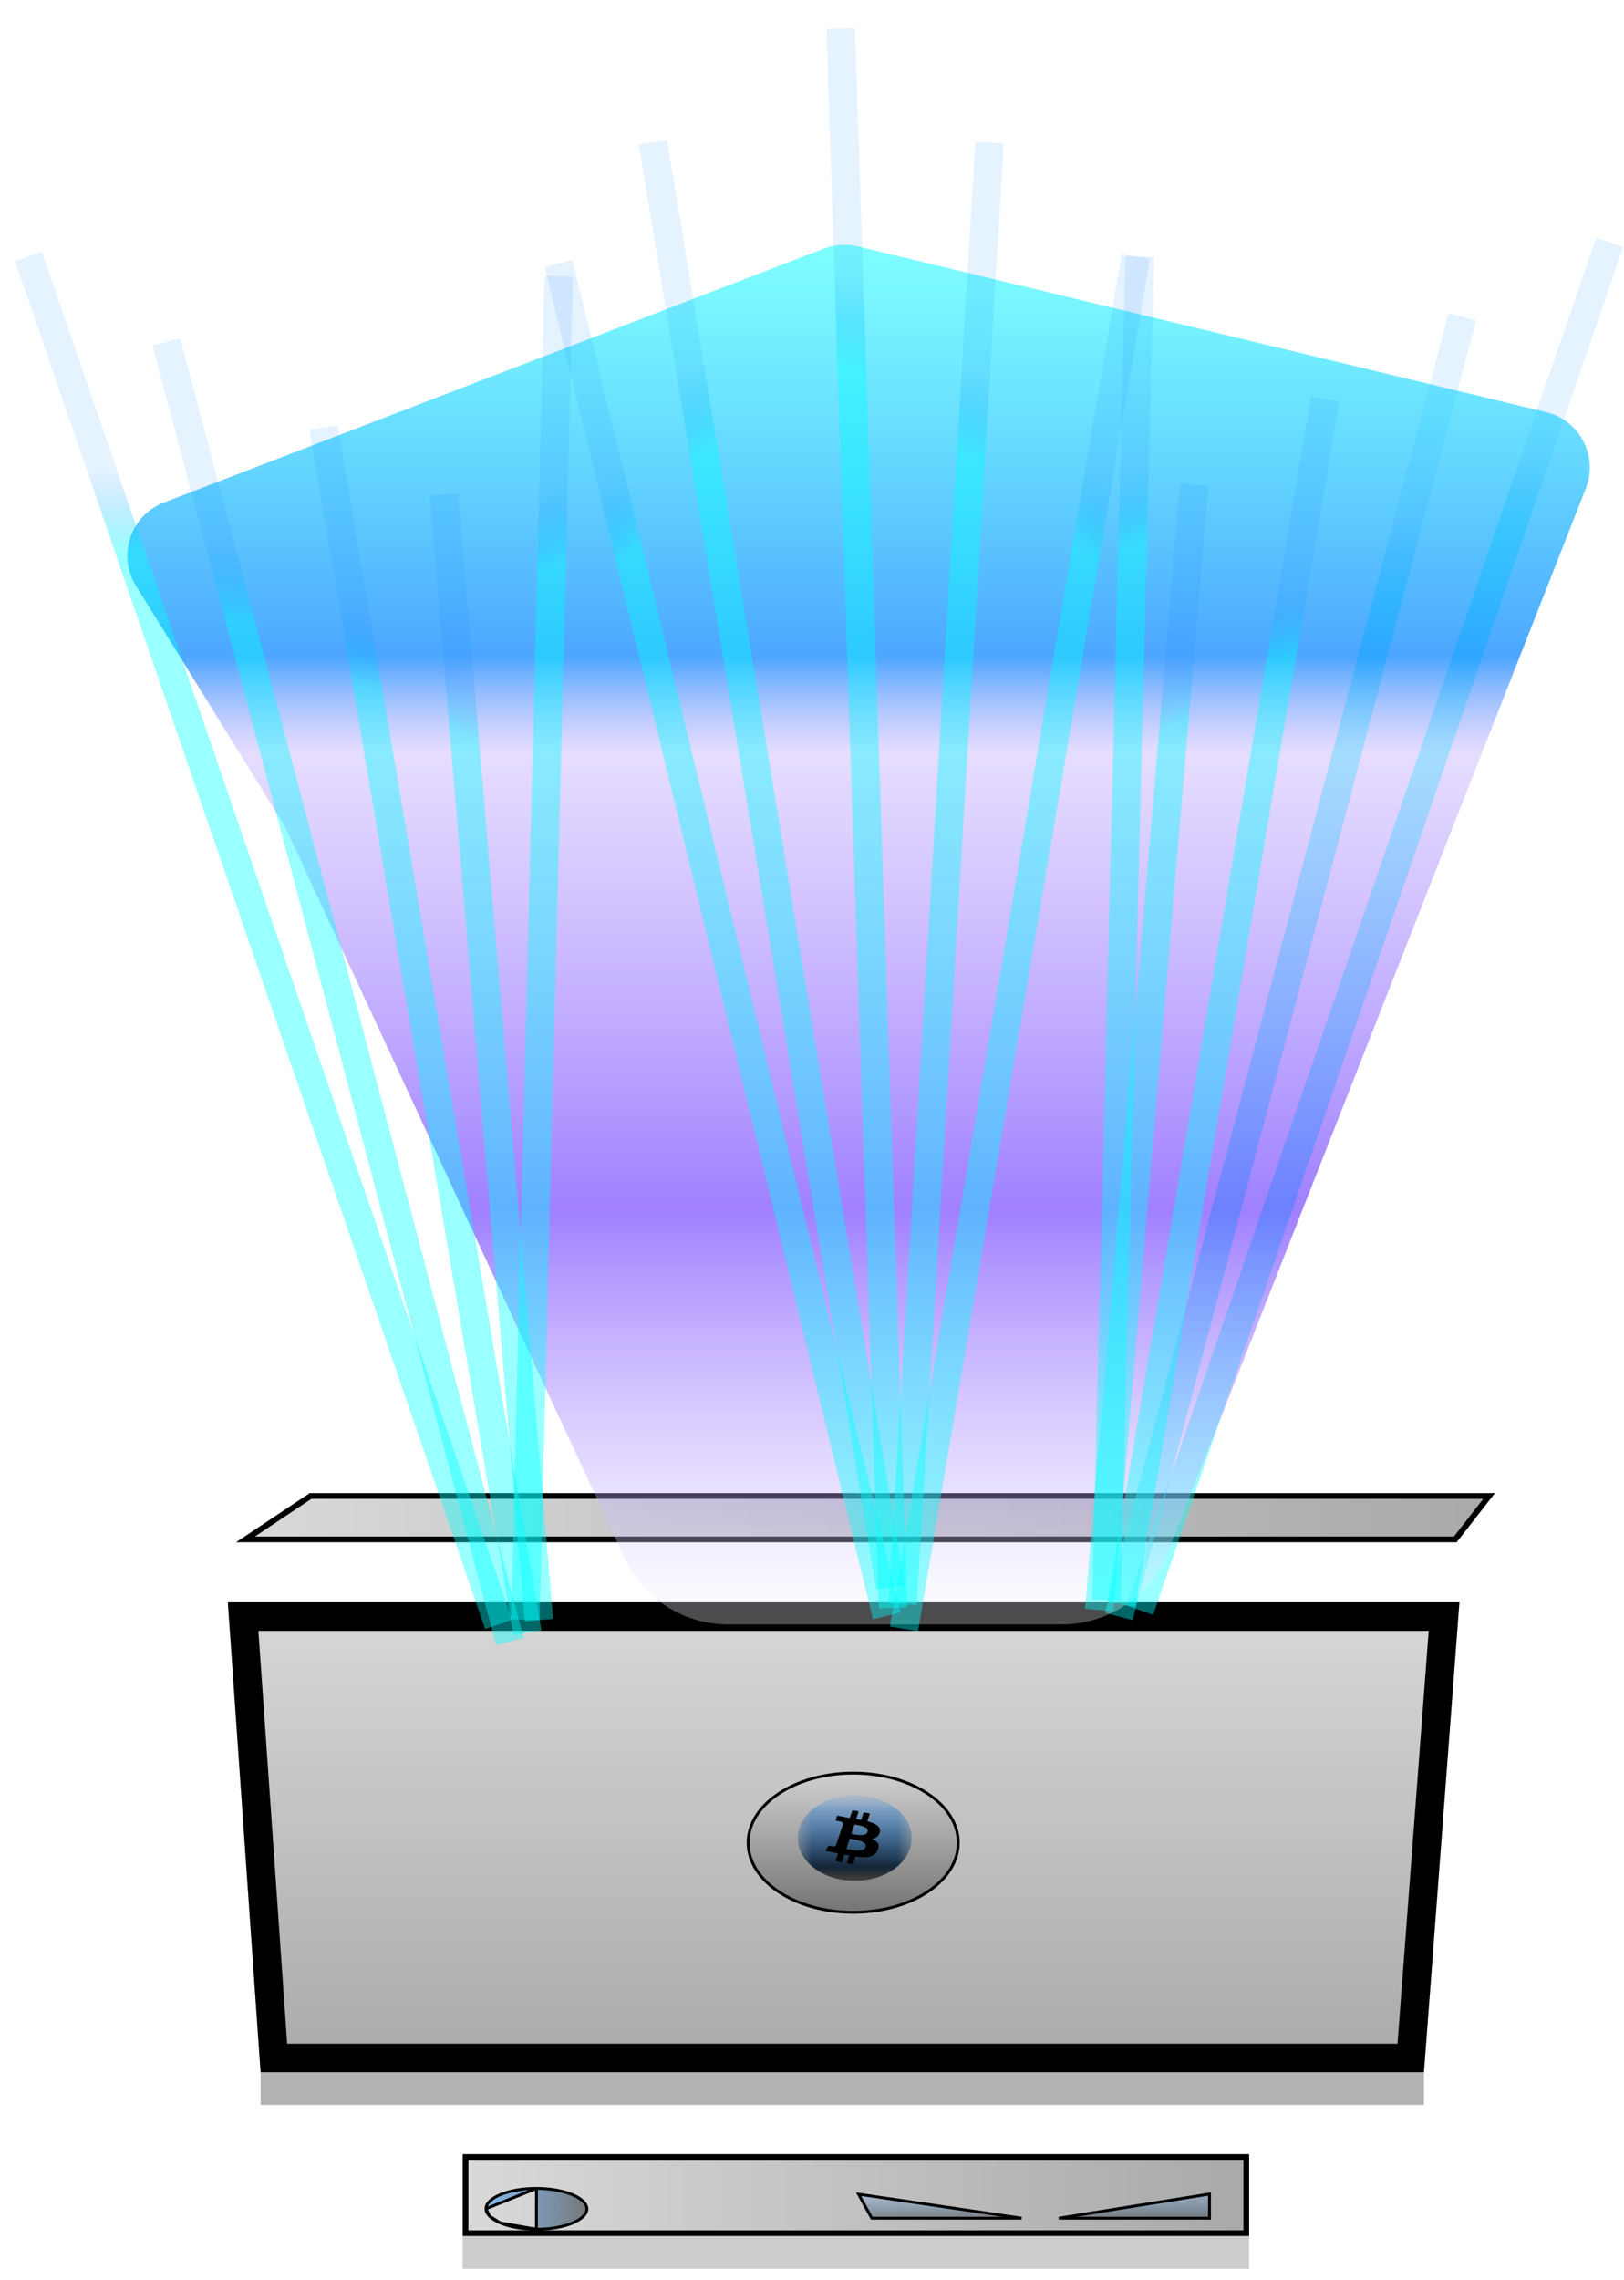 <svg width="57" height="80" viewBox="0 0 57 80" fill="none" xmlns="http://www.w3.org/2000/svg">
    <g clip-path="url(#clip0_17_959)">
    <path d="M8.615 54.018L10.902 52.493H52.265L51.079 54.018H8.615Z" fill="url(#paint0_linear_17_959)" stroke="black" stroke-width="0.2"/>
    <path d="M16.34 78.363V75.688H43.743V78.363H16.34Z" fill="url(#paint1_linear_17_959)" stroke="black" stroke-width="0.2"/>
    <path d="M30.134 76.994L35.854 77.838H30.598L30.134 76.994ZM37.161 77.838L42.452 76.988V77.838H37.161Z" fill="url(#paint2_linear_17_959)" fill-opacity="0.44" stroke="black" stroke-width="0.1"/>
    <path d="M18.83 76.791L18.83 76.791C18.332 76.79 17.884 76.875 17.561 77.01C17.4 77.077 17.273 77.156 17.187 77.242C17.101 77.327 17.058 77.416 17.058 77.505L18.83 76.791ZM18.83 76.791C19.327 76.792 19.775 76.878 20.097 77.014C20.258 77.083 20.385 77.162 20.471 77.248C20.556 77.334 20.599 77.423 20.599 77.511C20.598 77.6 20.556 77.689 20.47 77.774C20.384 77.86 20.256 77.939 20.095 78.007C19.773 78.141 19.325 78.226 18.827 78.225H18.827M18.83 76.791L18.827 78.225M18.827 78.225C18.329 78.224 17.881 78.138 17.559 78.002M18.827 78.225L17.559 78.002M17.559 78.002C17.399 77.933 17.272 77.854 17.186 77.768M17.559 78.002L17.186 77.768M17.186 77.768C17.1 77.682 17.058 77.593 17.058 77.505L17.186 77.768Z" fill="url(#paint3_linear_17_959)" fill-opacity="0.54" stroke="black" stroke-width="0.1"/>
    <g filter="url(#filter0_d_17_959)">
    <path d="M7.997 56.227H51.224L49.978 72.713H9.147L7.997 56.227Z" fill="url(#paint4_linear_17_959)"/>
    <path d="M9.613 72.213L8.533 56.727H50.684L49.514 72.213H9.613Z" stroke="black"/>
    </g>
    <path d="M33.634 64.661C33.634 65.328 33.229 65.937 32.561 66.382C31.894 66.827 30.969 67.103 29.946 67.103C28.922 67.103 27.997 66.827 27.33 66.382C26.663 65.937 26.258 65.328 26.258 64.661C26.258 63.995 26.663 63.386 27.33 62.941C27.997 62.496 28.922 62.219 29.946 62.219C30.969 62.219 31.894 62.496 32.561 62.941C33.229 63.386 33.634 63.995 33.634 64.661Z" fill="url(#paint5_linear_17_959)" fill-opacity="0.54" stroke="black" stroke-width="0.1"/>
    <g style="mix-blend-mode:multiply">
    <path d="M43.843 78.463H16.24V79.613H43.843V78.463Z" fill="black" fill-opacity="0.2"/>
    </g>
    <g style="mix-blend-mode:multiply">
    <path d="M49.978 72.713H9.147V73.863H49.978V72.713Z" fill="black" fill-opacity="0.3"/>
    </g>
    </g>
    <path opacity="0.5" d="M40 56.5L56.5 8.5" stroke="url(#paint6_linear_17_959)"/>
    <path opacity="0.5" d="M39.268 56.722L51.326 11.119" stroke="url(#paint7_linear_17_959)"/>
    <g style="mix-blend-mode:overlay">
    <path d="M10 29L4.771 20.553C4.111 19.487 4.583 18.083 5.753 17.633L28.919 8.723C29.297 8.578 29.711 8.551 30.105 8.646L54.267 14.462C55.447 14.746 56.104 16.008 55.66 17.138L51 29L40.997 54.463C40.395 55.993 38.919 57 37.274 57H25.553C23.996 57 22.581 56.097 21.925 54.684L10 29Z" fill="url(#paint8_linear_17_959)"/>
    </g>
    <g clip-path="url(#clip1_17_959)">
    <mask id="mask0_17_959" style="mask-type:luminance" maskUnits="userSpaceOnUse" x="28" y="63" width="4" height="3">
    <path d="M32 63H28V66H32V63Z" fill="white"/>
    </mask>
    <g mask="url(#mask0_17_959)">
    <path d="M31.94 64.863C31.673 65.667 30.587 66.156 29.516 65.955C28.445 65.755 27.793 64.941 28.06 64.138C28.327 63.334 29.412 62.845 30.483 63.045C31.555 63.245 32.207 64.059 31.94 64.863Z" fill="url(#paint9_linear_17_959)"/>
    <path d="M30.882 64.286C30.922 64.087 30.719 63.979 30.442 63.908L30.532 63.637L30.312 63.596L30.225 63.86C30.167 63.849 30.108 63.839 30.049 63.829L30.137 63.564L29.918 63.523L29.828 63.793C29.78 63.785 29.733 63.777 29.688 63.768L29.688 63.767L29.385 63.711L29.327 63.886C29.327 63.886 29.49 63.914 29.486 63.916C29.575 63.933 29.591 63.977 29.589 64.012L29.486 64.32C29.492 64.321 29.5 64.323 29.509 64.325C29.502 64.324 29.494 64.323 29.486 64.321L29.342 64.753C29.331 64.773 29.304 64.803 29.242 64.792C29.244 64.794 29.082 64.762 29.082 64.762L28.973 64.95L29.259 65.004C29.312 65.014 29.364 65.024 29.415 65.034L29.325 65.308L29.544 65.349L29.634 65.078C29.694 65.09 29.752 65.101 29.809 65.112L29.719 65.381L29.939 65.422L30.029 65.149C30.404 65.202 30.685 65.181 30.803 64.927C30.899 64.723 30.799 64.605 30.602 64.528C30.745 64.503 30.853 64.432 30.882 64.286L30.882 64.286ZM30.381 64.814C30.313 65.018 29.854 64.907 29.705 64.88L29.826 64.517C29.974 64.545 30.451 64.6 30.381 64.814ZM30.448 64.283C30.387 64.469 30.005 64.375 29.881 64.352L29.99 64.023C30.114 64.046 30.513 64.089 30.448 64.283Z" fill="black"/>
    </g>
    </g>
    <path opacity="0.5" d="M17.5 57L1 9" stroke="url(#paint10_linear_17_959)"/>
    <path opacity="0.5" d="M17.897 57.603L5.84 12" stroke="url(#paint11_linear_17_959)"/>
    <path opacity="0.5" d="M18.513 57.298L11.358 15" stroke="url(#paint12_linear_17_959)"/>
    <path opacity="0.5" d="M39.358 56.298L46.513 14" stroke="url(#paint13_linear_17_959)"/>
    <path opacity="0.5" d="M18.916 56.849L15.582 17.355" stroke="url(#paint14_linear_17_959)"/>
    <path opacity="0.5" d="M31.346 56.421L29.505 1" stroke="url(#paint15_linear_17_959)"/>
    <path opacity="0.5" d="M38.582 56.494L41.916 17" stroke="url(#paint16_linear_17_959)"/>
    <path opacity="0.5" d="M31.68 56.29L34.731 5" stroke="url(#paint17_linear_17_959)"/>
    <path opacity="0.5" d="M31.25 55.7L22.918 5" stroke="url(#paint18_linear_17_959)"/>
    <path opacity="0.5" d="M31.124 56.7L19.603 9.24" stroke="url(#paint19_linear_17_959)"/>
    <path opacity="0.5" d="M31.729 57.156L39.861 9" stroke="url(#paint20_linear_17_959)"/>
    <path opacity="0.5" d="M18.439 56.835L19.611 9.694" stroke="url(#paint21_linear_17_959)"/>
    <path opacity="0.5" d="M38.833 56.141L40.004 9" stroke="url(#paint22_linear_17_959)"/>
    <defs>
    <filter id="filter0_d_17_959" x="-22.003" y="26.227" width="103.227" height="76.486" filterUnits="userSpaceOnUse" color-interpolation-filters="sRGB">
    <feFlood flood-opacity="0" result="BackgroundImageFix"/>
    <feColorMatrix in="SourceAlpha" type="matrix" values="0 0 0 0 0 0 0 0 0 0 0 0 0 0 0 0 0 0 127 0" result="hardAlpha"/>
    <feOffset/>
    <feGaussianBlur stdDeviation="15"/>
    <feComposite in2="hardAlpha" operator="out"/>
    <feColorMatrix type="matrix" values="0 0 0 0 0 0 0 0 0 1 0 0 0 0 1 0 0 0 0.6 0"/>
    <feBlend mode="normal" in2="BackgroundImageFix" result="effect1_dropShadow_17_959"/>
    <feBlend mode="normal" in="SourceGraphic" in2="effect1_dropShadow_17_959" result="shape"/>
    </filter>
    <linearGradient id="paint0_linear_17_959" x1="8.284" y1="53.256" x2="52.47" y2="53.256" gradientUnits="userSpaceOnUse">
    <stop stop-color="#D9D9D9"/>
    <stop offset="1" stop-color="#A9A9A9"/>
    </linearGradient>
    <linearGradient id="paint1_linear_17_959" x1="16.24" y1="77.026" x2="43.843" y2="77.026" gradientUnits="userSpaceOnUse">
    <stop stop-color="#D9D9D9"/>
    <stop offset="1" stop-color="#A9A9A9"/>
    </linearGradient>
    <linearGradient id="paint2_linear_17_959" x1="36.272" y1="76.93" x2="36.272" y2="77.888" gradientUnits="userSpaceOnUse">
    <stop stop-color="#0080FF" stop-opacity="0.2"/>
    <stop offset="1" stop-color="#282828"/>
    </linearGradient>
    <linearGradient id="paint3_linear_17_959" x1="17.008" y1="77.501" x2="20.649" y2="77.488" gradientUnits="userSpaceOnUse">
    <stop stop-color="#0080FF" stop-opacity="0.7"/>
    <stop offset="1" stop-color="#282828"/>
    </linearGradient>
    <linearGradient id="paint4_linear_17_959" x1="29.61" y1="56.227" x2="29.61" y2="72.713" gradientUnits="userSpaceOnUse">
    <stop stop-color="#D8D8D8"/>
    <stop offset="1" stop-color="#A9A9A9"/>
    </linearGradient>
    <linearGradient id="paint5_linear_17_959" x1="29.946" y1="67.153" x2="29.946" y2="62.169" gradientUnits="userSpaceOnUse">
    <stop stop-color="#3C3836"/>
    <stop offset="1" stop-color="#D9D9D9"/>
    </linearGradient>
    <linearGradient id="paint6_linear_17_959" x1="51.486" y1="18.842" x2="51.486" y2="16.02" gradientUnits="userSpaceOnUse">
    <stop offset="0" stop-color="#00FFFF" stop-opacity="0.8"/>
    <stop offset="1" stop-color="#0080FF" stop-opacity="0.2"/>
    </linearGradient>
    <linearGradient id="paint7_linear_17_959" x1="47.234" y1="21.11" x2="46.95" y2="18.54" gradientUnits="userSpaceOnUse">
    <stop offset="0" stop-color="#00FFFF" stop-opacity="0.8"/>
    <stop offset="1" stop-color="#0080FF" stop-opacity="0.2"/>
    </linearGradient>
    <linearGradient id="paint8_linear_17_959" x1="30" y1="8.5" x2="30" y2="57" gradientUnits="userSpaceOnUse">
    <stop stop-color="#00FFFF" stop-opacity="0.5"/>
    <stop offset="0.3" stop-color="#0080FF" stop-opacity="0.7"/>
    <stop offset="0.37" stop-color="#BAA3FF" stop-opacity="0.372"/>
    <stop offset="0.7" stop-color="#4000FF" stop-opacity="0.5"/>
    <stop offset="1" stop-color="white" stop-opacity="0.3"/>
    </linearGradient>
    <linearGradient id="paint9_linear_17_959" x1="30" y1="63" x2="30" y2="66" gradientUnits="userSpaceOnUse">
    <stop stop-color="#0080FF" stop-opacity="0.2"/>
    <stop offset="1"/>
    </linearGradient>
    <linearGradient id="paint10_linear_17_959" x1="6.014" y1="19.342" x2="6.014" y2="16.52" gradientUnits="userSpaceOnUse">
    <stop offset="0" stop-color="#00FFFF" stop-opacity="0.8"/>
    <stop offset="1" stop-color="#0080FF" stop-opacity="0.2"/>
    </linearGradient>
    <linearGradient id="paint11_linear_17_959" x1="9.931" y1="21.991" x2="10.216" y2="19.42" gradientUnits="userSpaceOnUse">
    <stop offset="0" stop-color="#00FFFF" stop-opacity="0.8"/>
    <stop offset="1" stop-color="#0080FF" stop-opacity="0.2"/>
    </linearGradient>
    <linearGradient id="paint12_linear_17_959" x1="14.36" y1="24.47" x2="14.91" y2="22.222" gradientUnits="userSpaceOnUse">
    <stop offset="0" stop-color="#00FFFF" stop-opacity="0.8"/>
    <stop offset="1" stop-color="#0080FF" stop-opacity="0.2"/>
    </linearGradient>
    <linearGradient id="paint13_linear_17_959" x1="43.512" y1="23.47" x2="42.962" y2="21.222" gradientUnits="userSpaceOnUse">
    <stop offset="0" stop-color="#00FFFF" stop-opacity="0.8"/>
    <stop offset="1" stop-color="#0080FF" stop-opacity="0.2"/>
    </linearGradient>
    <linearGradient id="paint14_linear_17_959" x1="17.707" y1="26.392" x2="18.447" y2="24.422" gradientUnits="userSpaceOnUse">
    <stop offset="0" stop-color="#00FFFF" stop-opacity="0.8"/>
    <stop offset="1" stop-color="#0080FF" stop-opacity="0.2"/>
    </linearGradient>
    <linearGradient id="paint15_linear_17_959" x1="31.346" y1="13.354" x2="32.199" y2="10.371" gradientUnits="userSpaceOnUse">
    <stop offset="0" stop-color="#00FFFF" stop-opacity="0.8"/>
    <stop offset="1" stop-color="#0080FF" stop-opacity="0.2"/>
    </linearGradient>
    <linearGradient id="paint16_linear_17_959" x1="39.791" y1="26.037" x2="39.051" y2="24.067" gradientUnits="userSpaceOnUse">
    <stop offset="0" stop-color="#00FFFF" stop-opacity="0.8"/>
    <stop offset="1" stop-color="#0080FF" stop-opacity="0.2"/>
    </linearGradient>
    <linearGradient id="paint17_linear_17_959" x1="35.46" y1="16.631" x2="36.561" y2="14.003" gradientUnits="userSpaceOnUse">
    <stop offset="0" stop-color="#00FFFF" stop-opacity="0.8"/>
    <stop offset="1" stop-color="#0080FF" stop-opacity="0.2"/>
    </linearGradient>
    <linearGradient id="paint18_linear_17_959" x1="23.395" y1="16.644" x2="22.028" y2="14.143" gradientUnits="userSpaceOnUse">
    <stop offset="0" stop-color="#00FFFF" stop-opacity="0.8"/>
    <stop offset="1" stop-color="#0080FF" stop-opacity="0.2"/>
    </linearGradient>
    <linearGradient id="paint19_linear_17_959" x1="20.84" y1="20.306" x2="19.334" y2="18.076" gradientUnits="userSpaceOnUse">
    <stop offset="0" stop-color="#00FFFF" stop-opacity="0.8"/>
    <stop offset="1" stop-color="#0080FF" stop-opacity="0.2"/>
    </linearGradient>
    <linearGradient id="paint20_linear_17_959" x1="39.411" y1="20.126" x2="40.755" y2="17.794" gradientUnits="userSpaceOnUse">
    <stop offset="0" stop-color="#00FFFF" stop-opacity="0.8"/>
    <stop offset="1" stop-color="#0080FF" stop-opacity="0.2"/>
    </linearGradient>
    <linearGradient id="paint21_linear_17_959" x1="17.944" y1="20.358" x2="17.072" y2="17.924" gradientUnits="userSpaceOnUse">
    <stop offset="0" stop-color="#00FFFF" stop-opacity="0.8"/>
    <stop offset="1" stop-color="#0080FF" stop-opacity="0.2"/>
    </linearGradient>
    <linearGradient id="paint22_linear_17_959" x1="38.337" y1="19.663" x2="37.465" y2="17.23" gradientUnits="userSpaceOnUse">
    <stop offset="0" stop-color="#00FFFF" stop-opacity="0.8"/>
    <stop offset="1" stop-color="#0080FF" stop-opacity="0.2"/>
    </linearGradient>
    <clipPath id="clip0_17_959">
    <rect width="45" height="28" fill="white" transform="translate(8 52)"/>
    </clipPath>
    <clipPath id="clip1_17_959">
    <rect width="4" height="3" fill="white" transform="translate(28 63)"/>
    </clipPath>
    </defs>
</svg>
